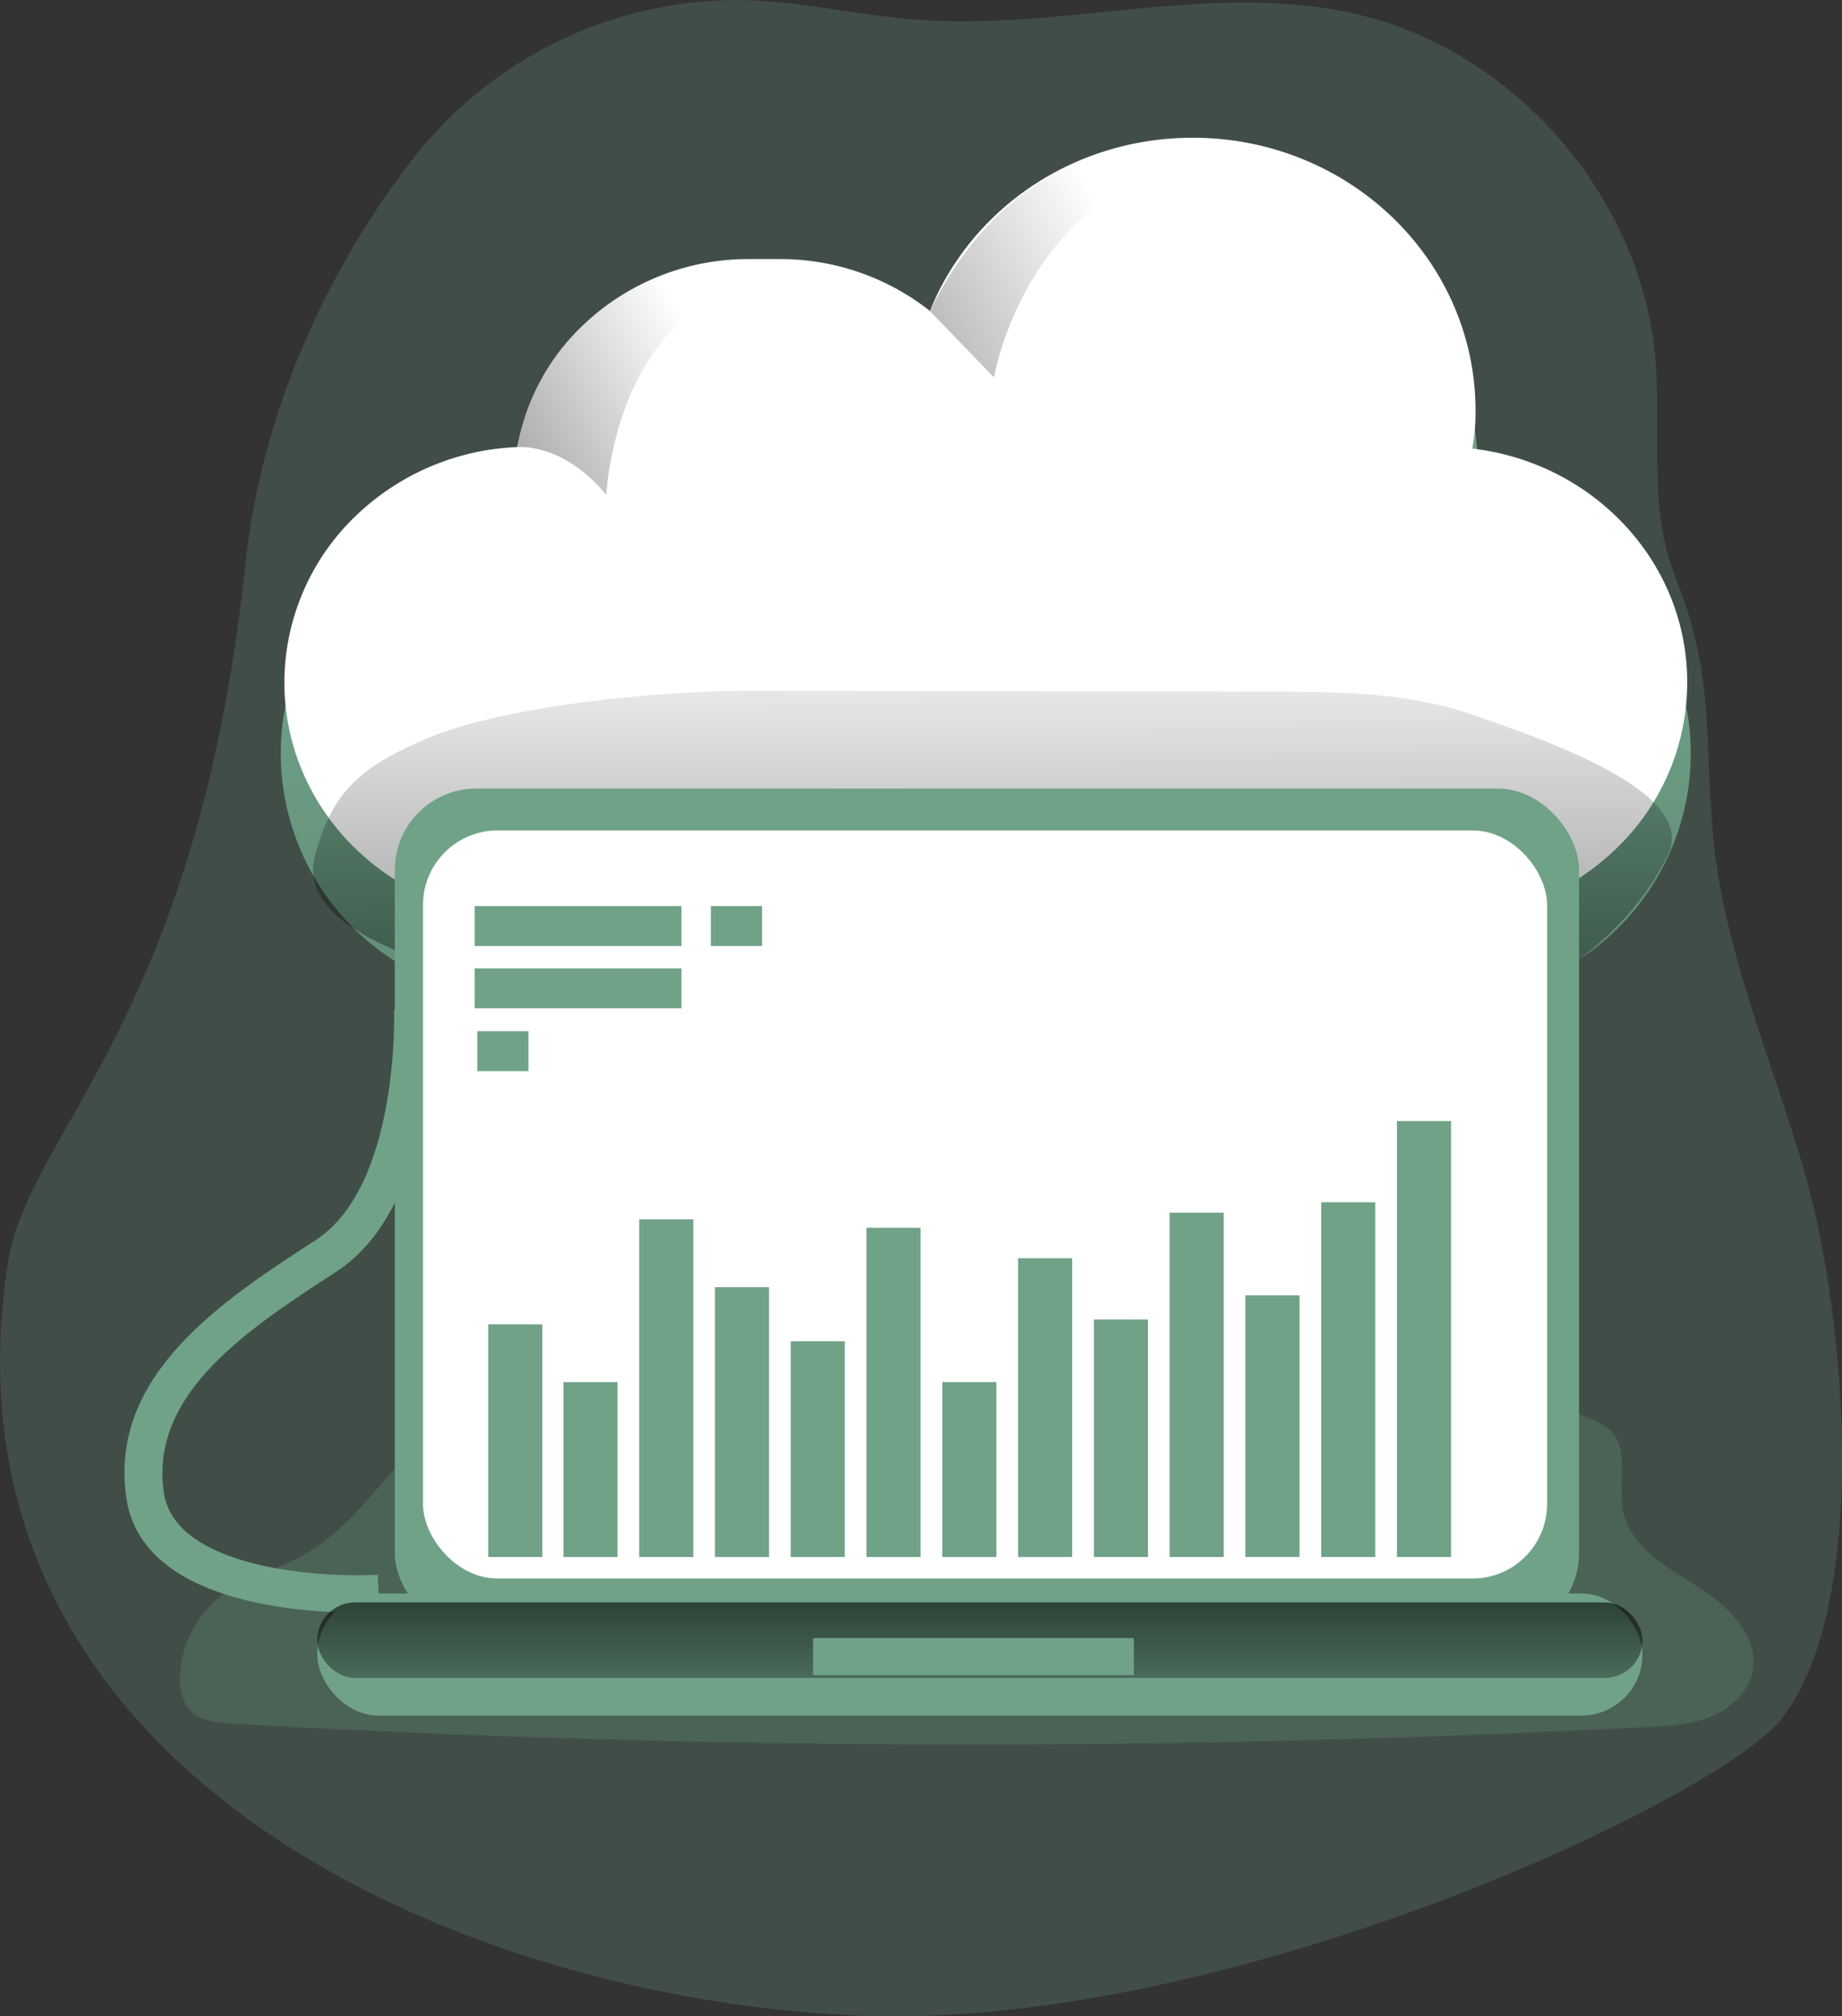 <svg id="Layer_1" data-name="Layer 1" xmlns="http://www.w3.org/2000/svg" xmlns:xlink="http://www.w3.org/1999/xlink" viewBox="0 0 291.93 319.54"><rect x="0" y="0" width="291.93" height="319.54" fill="#333333" stroke="none"/><defs><linearGradient id="linear-gradient" x1="210.99" y1="102.12" x2="222.16" y2="544.54" gradientUnits="userSpaceOnUse"><stop offset="0" stop-opacity="0"/><stop offset="0.95"/></linearGradient><linearGradient id="linear-gradient-2" x1="212.59" y1="96" x2="213.33" y2="262.79" gradientUnits="userSpaceOnUse"><stop offset="0" stop-opacity="0"/><stop offset="0.99"/></linearGradient><linearGradient id="linear-gradient-3" x1="231.84" y1="38.13" x2="116.95" y2="98.65" xlink:href="#linear-gradient"/><linearGradient id="linear-gradient-4" x1="166.48" y1="57.2" x2="69.64" y2="108.21" xlink:href="#linear-gradient"/><linearGradient id="linear-gradient-5" x1="155.3" y1="281.51" x2="155.3" y2="232.73" xlink:href="#linear-gradient"/></defs><title>Data Visualisation</title><path d="M317.88,59.43c-1.92-25.86-22-49.35-47.25-55.27-22.8-5.35-46.65,2.61-70,.83-9.06-.7-18-2.86-27.09-3.1a65.25,65.25,0,0,0-52.16,24.56C106.83,45,96.81,68,94.34,91.43,86.77,163.34,60,181.32,56.75,201.84,44.31,281,125.59,318,190.21,321.25c58.92,3,137.66-34.29,147.55-46.93,14.32-18.31,10.16-64.24,3.74-86.57-5.14-17.88-13.11-35.72-14.62-54.44-1.26-15.53.21-24.68-5.91-40.06C316.71,82.52,318.71,70.67,317.88,59.43Z" transform="translate(-55.47 -1.87)" fill="#70a288" opacity="0.24" style="isolation:isolate"/><path d="M112.24,257.44c-9.25,0-34.27-1.54-36.74-18.13-2.91-19.54,15.33-31.39,30-40.92,13.3-8.64,12.44-36.22,12.43-36.5l6-.22c0,1.27,1,31.23-15.13,41.71-13.93,9.05-29.7,19.3-27.36,35.05,1.81,12.13,25.07,13.49,33.89,13l.34,5.94C115.35,257.38,114.12,257.44,112.24,257.44Z" transform="translate(-55.47 -1.87)" fill="#70a288"/><path d="M101.47,249.39c-3.78,1.8-7.9,3-11.19,5.61A16.69,16.69,0,0,0,84,268.14a7.27,7.27,0,0,0,1.3,4.46c1.6,2,4.46,2.29,7,2.44a2074.1,2074.1,0,0,0,224.28.52c3.4-.17,6.87-.37,10-1.65s6-3.84,6.66-7.18c1.12-5.63-4-10.46-8.86-13.5s-10.56-6.3-11.68-11.92c-.88-4.38,1.12-9.8-2.13-12.86a9.92,9.92,0,0,0-3-1.74c-34.36-14.72-71.89-24.78-109-20.1-15,1.89-29.58,6.16-43.7,11.45-7.18,2.69-14.25,5.65-21.27,8.73-5.37,2.35-12.3,4.16-16.22,8.59C112.46,241,108.48,246.05,101.47,249.39Z" transform="translate(-55.47 -1.87)" fill="#70a288" opacity="0.24" style="isolation:isolate"/><path d="M323.43,121.26a39,39,0,0,1-39,39H138.58a39,39,0,0,1-1.91-77.93,37.56,37.56,0,0,1,37-31.09h5a37.66,37.66,0,0,1,23.89,8.58,45.11,45.11,0,0,1,87.11,16.5,32.77,32.77,0,0,1-.53,6.27A39,39,0,0,1,323.43,121.26Z" transform="translate(-55.47 -1.87)" fill="#70a288"/><path d="M323.43,121.26a39,39,0,0,1-39,39H138.58a39,39,0,0,1-1.91-77.93,37.56,37.56,0,0,1,37-31.09h5a37.66,37.66,0,0,1,23.89,8.58,45.11,45.11,0,0,1,87.11,16.5,32.77,32.77,0,0,1-.53,6.27A39,39,0,0,1,323.43,121.26Z" transform="translate(-55.47 -1.87)" fill="url(#linear-gradient)"/><path d="M322.87,110a36.53,36.53,0,0,1-11.34,26.44,39.33,39.33,0,0,1-27.39,10.94H139.33c-21.42,0-38.79-16.69-38.79-37.38A36.64,36.64,0,0,1,111.88,83.6a39.16,39.16,0,0,1,25.55-10.88,35.24,35.24,0,0,1,10.36-19.23,37.84,37.84,0,0,1,26.34-10.56h5a38.23,38.23,0,0,1,23.72,8.22C209.31,35.08,225.5,23.7,244.5,23.7c24.77,0,44.82,19.35,44.82,43.26a30.82,30.82,0,0,1-.52,6C308,75.18,322.87,90.93,322.87,110Z" transform="translate(-55.47 -1.87)" fill="#fff"/><path d="M122.89,119c12.55-5.41,37.45-7.65,51.12-7.64l82.12.11c11.19,0,22.64.07,33.19,3.81s35.37,12,30.48,22.08c-6.89,14.15-21.11,21.53-26.67,24.07-7.58,3.47-16.23,3.39-24.56,3.24l-103.91-1.87a109,109,0,0,1-16-1.08,107.2,107.2,0,0,1-12.2-3.06A148.5,148.5,0,0,1,118,152.43c-6.65-2.93-14.49-7.59-12.65-14.78C108.11,127,113,123.3,122.89,119Z" transform="translate(-55.47 -1.87)" fill="url(#linear-gradient-2)"/><path d="M202.83,51.15,213,61.68s6.33-38,46.18-35.38C259.19,26.3,221.69,13.06,202.83,51.15Z" transform="translate(-55.47 -1.87)" fill="url(#linear-gradient-3)"/><path d="M137.43,72.72s7.24-.8,14.13,7.58c0,0,1.49-33.89,30.26-34.45,0,0-11.79-7.53-28.21,3.07C138.9,58.42,137.43,72.72,137.43,72.72Z" transform="translate(-55.47 -1.87)" fill="url(#linear-gradient-4)"/><rect x="62.57" y="124.97" width="187.69" height="134.06" rx="12.9" fill="#70a288"/><rect x="67.04" y="131.6" width="178.15" height="118.56" rx="11.82" fill="#fff"/><rect x="50.28" y="252.52" width="210.03" height="19.36" rx="9.68" fill="#70a288"/><rect x="50.28" y="253.95" width="210.03" height="11.96" rx="5.98" fill="url(#linear-gradient-5)"/><rect x="77.38" y="209.88" width="8.57" height="36.87" fill="#70a288"/><rect x="89.29" y="219.03" width="8.57" height="27.72" fill="#70a288"/><rect x="101.3" y="193.24" width="8.57" height="53.51" fill="#70a288"/><rect x="113.31" y="203.98" width="8.57" height="42.77" fill="#70a288"/><rect x="125.32" y="212.56" width="8.57" height="34.19" fill="#70a288"/><rect x="137.33" y="194.58" width="8.57" height="52.17" fill="#70a288"/><rect x="149.34" y="219.03" width="8.57" height="27.72" fill="#70a288"/><rect x="161.35" y="199.4" width="8.57" height="47.35" fill="#70a288"/><rect x="173.36" y="209.1" width="8.57" height="37.65" fill="#70a288"/><rect x="185.37" y="192.18" width="8.57" height="54.57" fill="#70a288"/><rect x="197.38" y="205.29" width="8.57" height="41.45" fill="#70a288"/><rect x="209.39" y="190.53" width="8.57" height="56.22" fill="#70a288"/><rect x="221.4" y="177.66" width="8.57" height="69.09" fill="#70a288"/><rect x="75.23" y="143.59" width="32.77" height="6.33" fill="#70a288"/><rect x="112.66" y="143.59" width="8.12" height="6.33" fill="#70a288"/><rect x="75.64" y="163.42" width="8.12" height="6.33" fill="#70a288"/><rect x="75.23" y="153.46" width="32.77" height="6.33" fill="#70a288"/><rect x="128.86" y="259.6" width="50.83" height="5.87" fill="#70a288"/></svg>